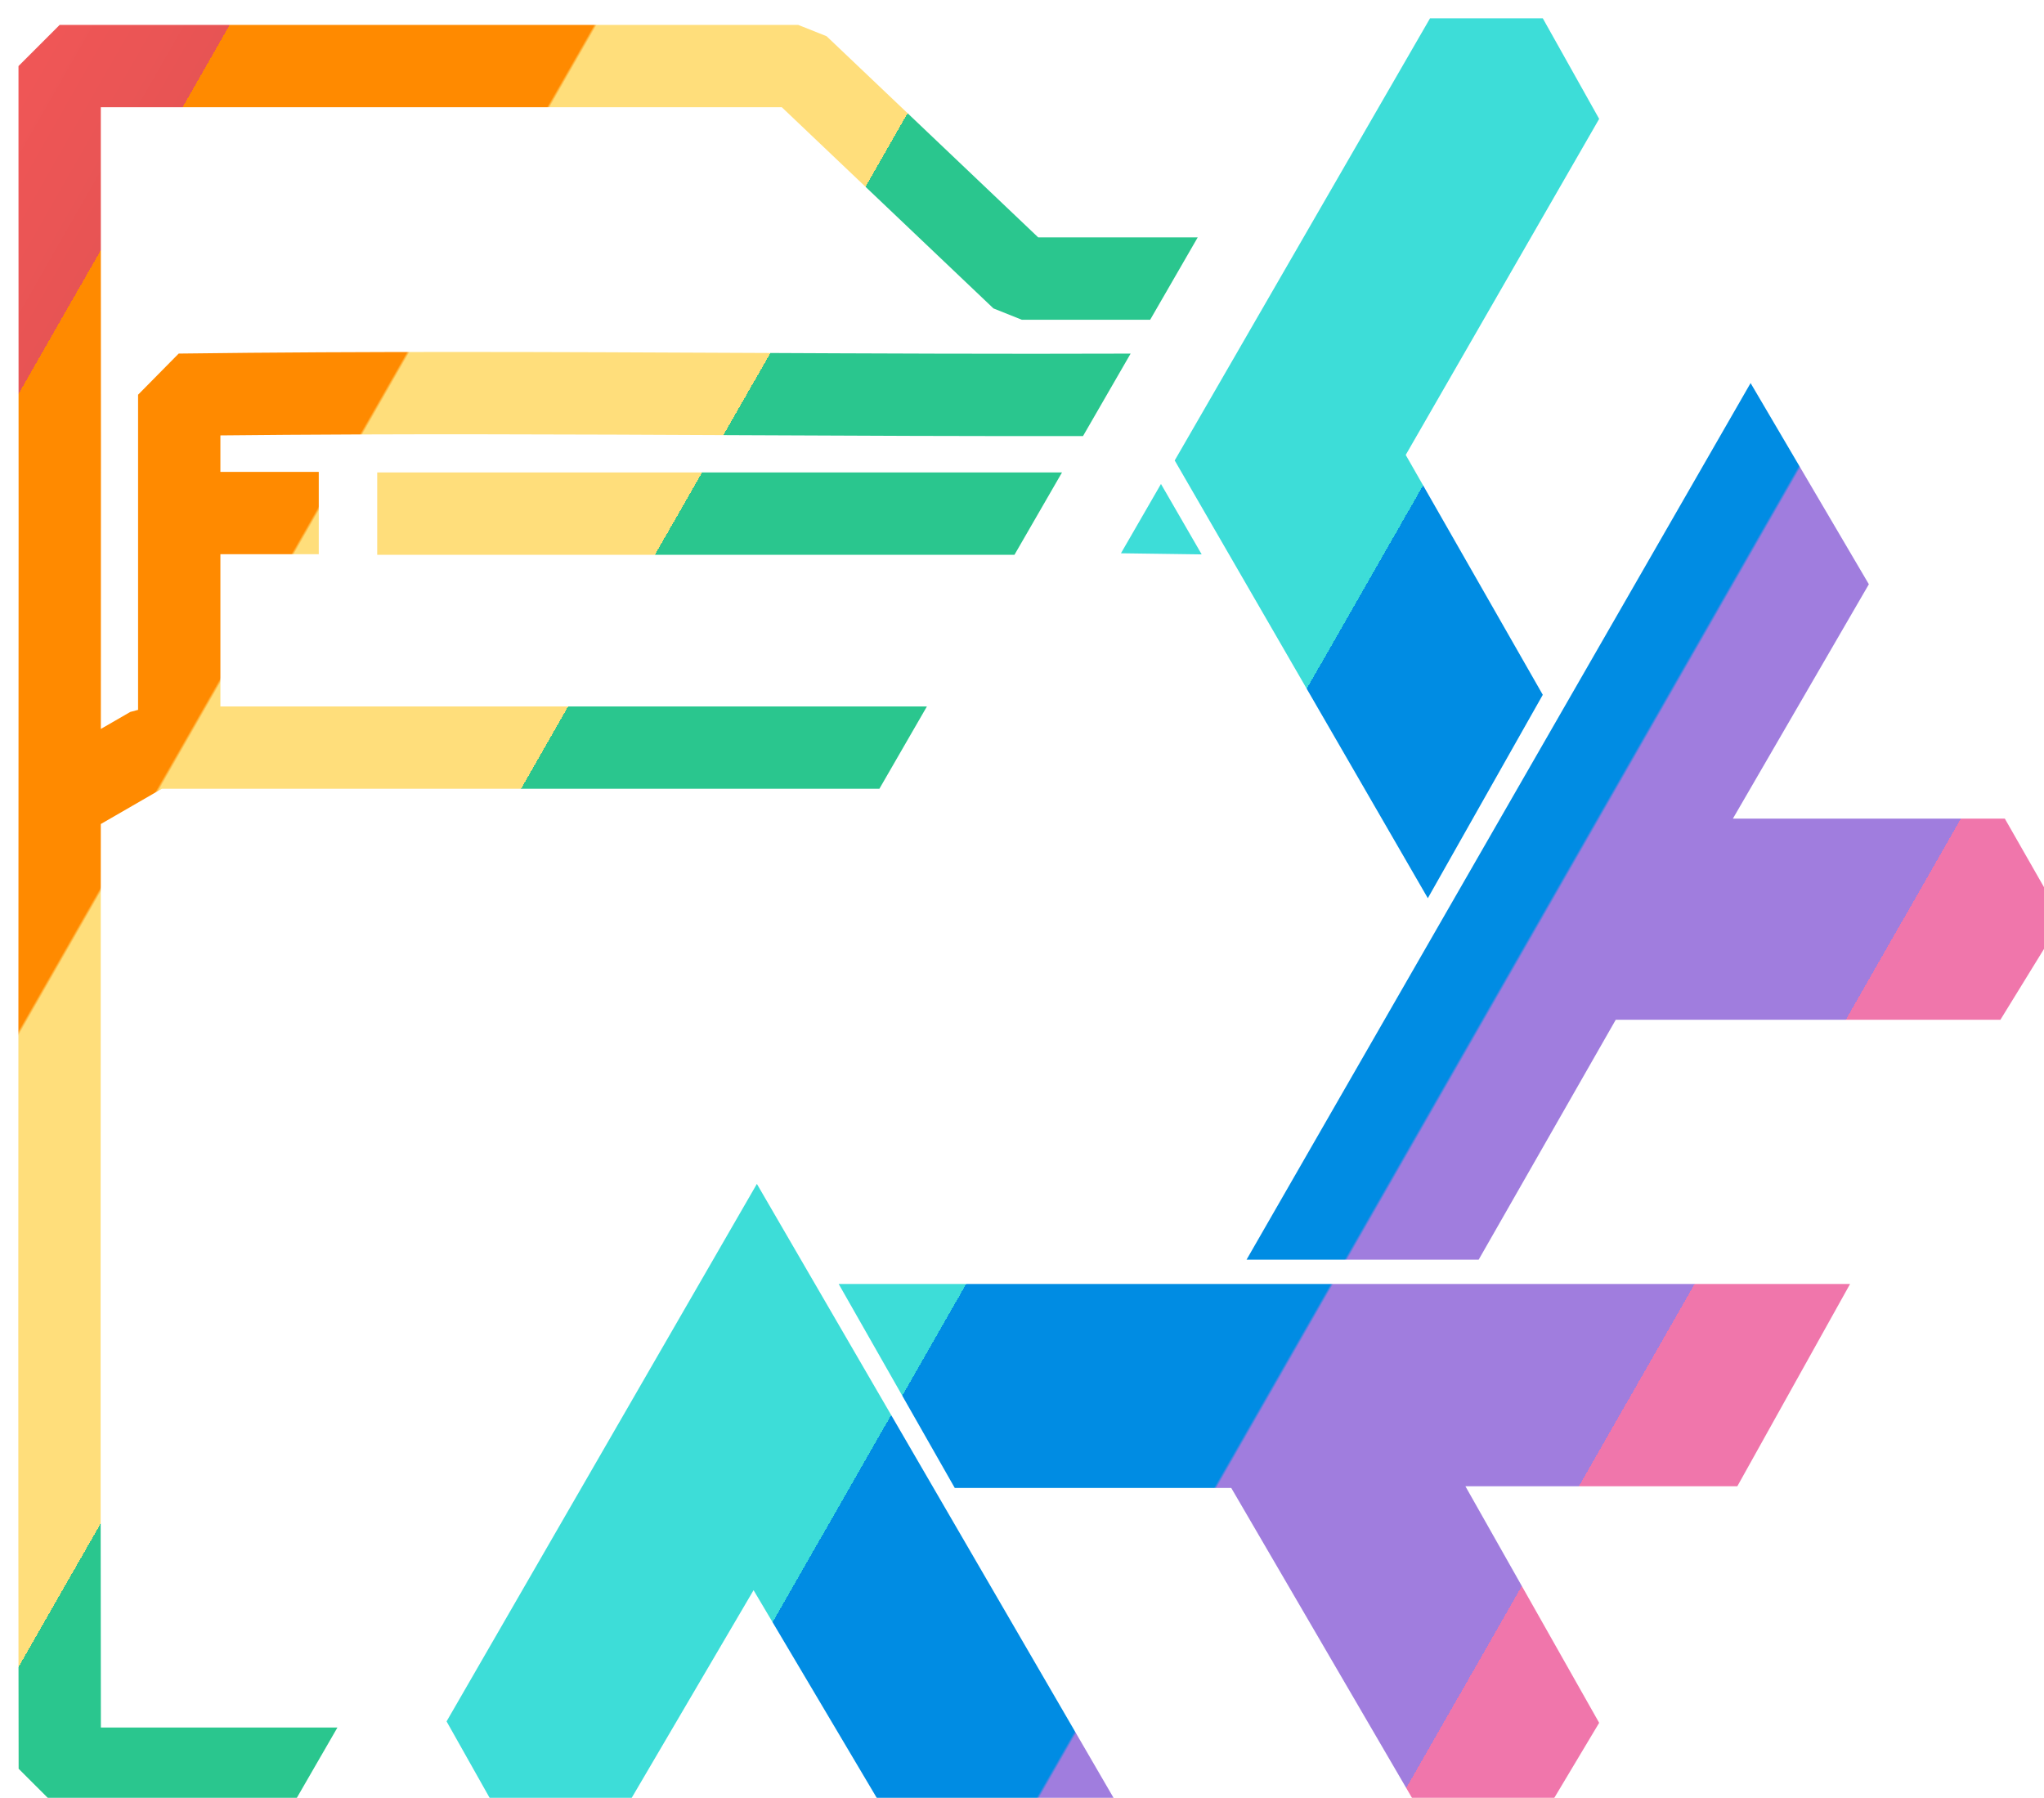 <?xml version="1.0" encoding="UTF-8"?><svg xmlns="http://www.w3.org/2000/svg" xmlns:xlink="http://www.w3.org/1999/xlink" viewBox="0 0 446.951 393.115"><defs><style>.m{fill:url(#k);}.n{fill:url(#d);}.o{fill:url(#l);}.p{fill:url(#h);}.q{fill:url(#j);}.r{fill:url(#i);}.s{fill:url(#f);}.t{filter:url(#a);}</style><filter id="a" x="0" y="0" width="450.951" height="397.115" filterUnits="userSpaceOnUse"><feOffset dx="4" dy="4"/><feGaussianBlur result="b" stdDeviation="0"/><feFlood flood-color="#000" flood-opacity=".25"/><feComposite in2="b" operator="in"/><feComposite in="SourceGraphic"/></filter><linearGradient id="d" x1="-20.417" y1="-21.308" x2="459.583" y2="253.359" gradientUnits="userSpaceOnUse"><stop offset="0" stop-color="#f85858"/><stop offset=".125" stop-color="#e75454"/><stop offset=".125" stop-color="#ff8a00"/><stop offset=".25" stop-color="#ff8a00"/><stop offset=".251" stop-color="#ffde7b"/><stop offset=".375" stop-color="#ffde7b"/><stop offset=".375" stop-color="#2ac68e"/><stop offset=".5" stop-color="#2ac68e"/><stop offset=".501" stop-color="#3dddd8"/><stop offset=".625" stop-color="#3dddd8"/><stop offset=".625" stop-color="#008ce3"/><stop offset=".75" stop-color="#008ce3"/><stop offset=".751" stop-color="#a07dde"/><stop offset=".875" stop-color="#a07dde"/><stop offset=".875" stop-color="#f076ab"/><stop offset="1" stop-color="#f076ab"/></linearGradient><linearGradient id="f" x1="-81.65" y1="85.702" x2="398.35" y2="360.369" xlink:href="#d"/><linearGradient id="h" x1="-86.397" y1="93.998" x2="393.603" y2="368.665" xlink:href="#d"/><linearGradient id="i" x1="-33.425" y1="1.425" x2="446.575" y2="276.092" gradientUnits="userSpaceOnUse"><stop offset="0" stop-color="#f85858"/><stop offset=".125" stop-color="#e75454"/><stop offset=".125" stop-color="#ff8a00"/><stop offset=".25" stop-color="#ff8a00"/><stop offset=".251" stop-color="#ffde7b"/><stop offset=".375" stop-color="#ffde7b"/><stop offset=".375" stop-color="#2ac68e"/><stop offset=".5" stop-color="#2ac68e"/><stop offset=".501" stop-color="#3dddd8"/><stop offset=".625" stop-color="#3dddd8"/><stop offset=".625" stop-color="#008ce3"/><stop offset=".75" stop-color="#008ce3"/><stop offset=".751" stop-color="#a07dde"/><stop offset=".875" stop-color="#a07dde"/><stop offset=".875" stop-color="#f076ab"/><stop offset="1" stop-color="#f076ab"/></linearGradient><linearGradient id="j" x1="-131.284" y1="172.441" x2="348.716" y2="447.108" xlink:href="#d"/><linearGradient id="k" x1="13.094" y1="-79.871" x2="493.094" y2="194.796" xlink:href="#d"/><linearGradient id="l" x1="-11.17" y1="-37.467" x2="468.83" y2="237.2" xlink:href="#d"/></defs><g id="c" class="t"><path id="e" class="n" d="M378.792,79.761l-110.215,191.668h50.757l29.971-52.449h84.111l13.535-21.995-12.568-21.995h-59.458l29.729-51.24-25.862-43.989Z"/><path id="g" class="s" d="M179.39,276.746h221.155l-24.653,44.231h-59.458l29.246,51.724-12.127,20.279h-26.545l-41.78-71.641h-60.459l-25.378-44.593Z"/><path class="p" d="M69.784,373.728H18.059c-.092-61.478-.057-123.811-.024-184.177.002-4.441.005-8.911.007-13.376l13.359-7.713h156.893l10.392-18H44.192v-33.279h21.511v-18h-21.511v-7.981c38.192-.407,76.887-.223,114.396-.045,24.36.116,49.31.231,74.23.188l10.409-18.029c-28.318.103-56.817-.028-84.553-.159-40.501-.192-82.38-.39-123.6.152l-8.882,8.999v68.903l-1.702.456-6.437,3.716c.02-41.006.029-82.725-.01-123.914v-12.021h148.912l46.274,43.985,6.201,2.477h28.073l10.392-18h-34.87L176.751,3.925l-6.201-2.477H9.043L.043,10.448v21.03c.051,52.685.021,106.255-.008,158.062C0,252.861-.036,318.339.074,382.743l9,8.984h50.318l10.392-18Z"/><polygon class="r" points="228.223 99.303 78.483 99.303 78.483 117.303 217.831 117.303 228.223 99.303"/><polygon class="q" points="161.471 254.921 93.65 372.389 105.188 392.874 131.775 393.115 160.779 343.697 190.025 393.003 241.265 392.149 161.504 254.864 161.471 254.921"/><polygon class="m" points="345.679 21.995 333.353 0 308.699 0 252.867 96.68 308.216 192.393 333.353 147.92 303.382 95.471 345.679 21.995"/><polygon class="o" points="241.113 116.977 258.765 117.218 249.863 101.821 241.113 116.977"/></g></svg>